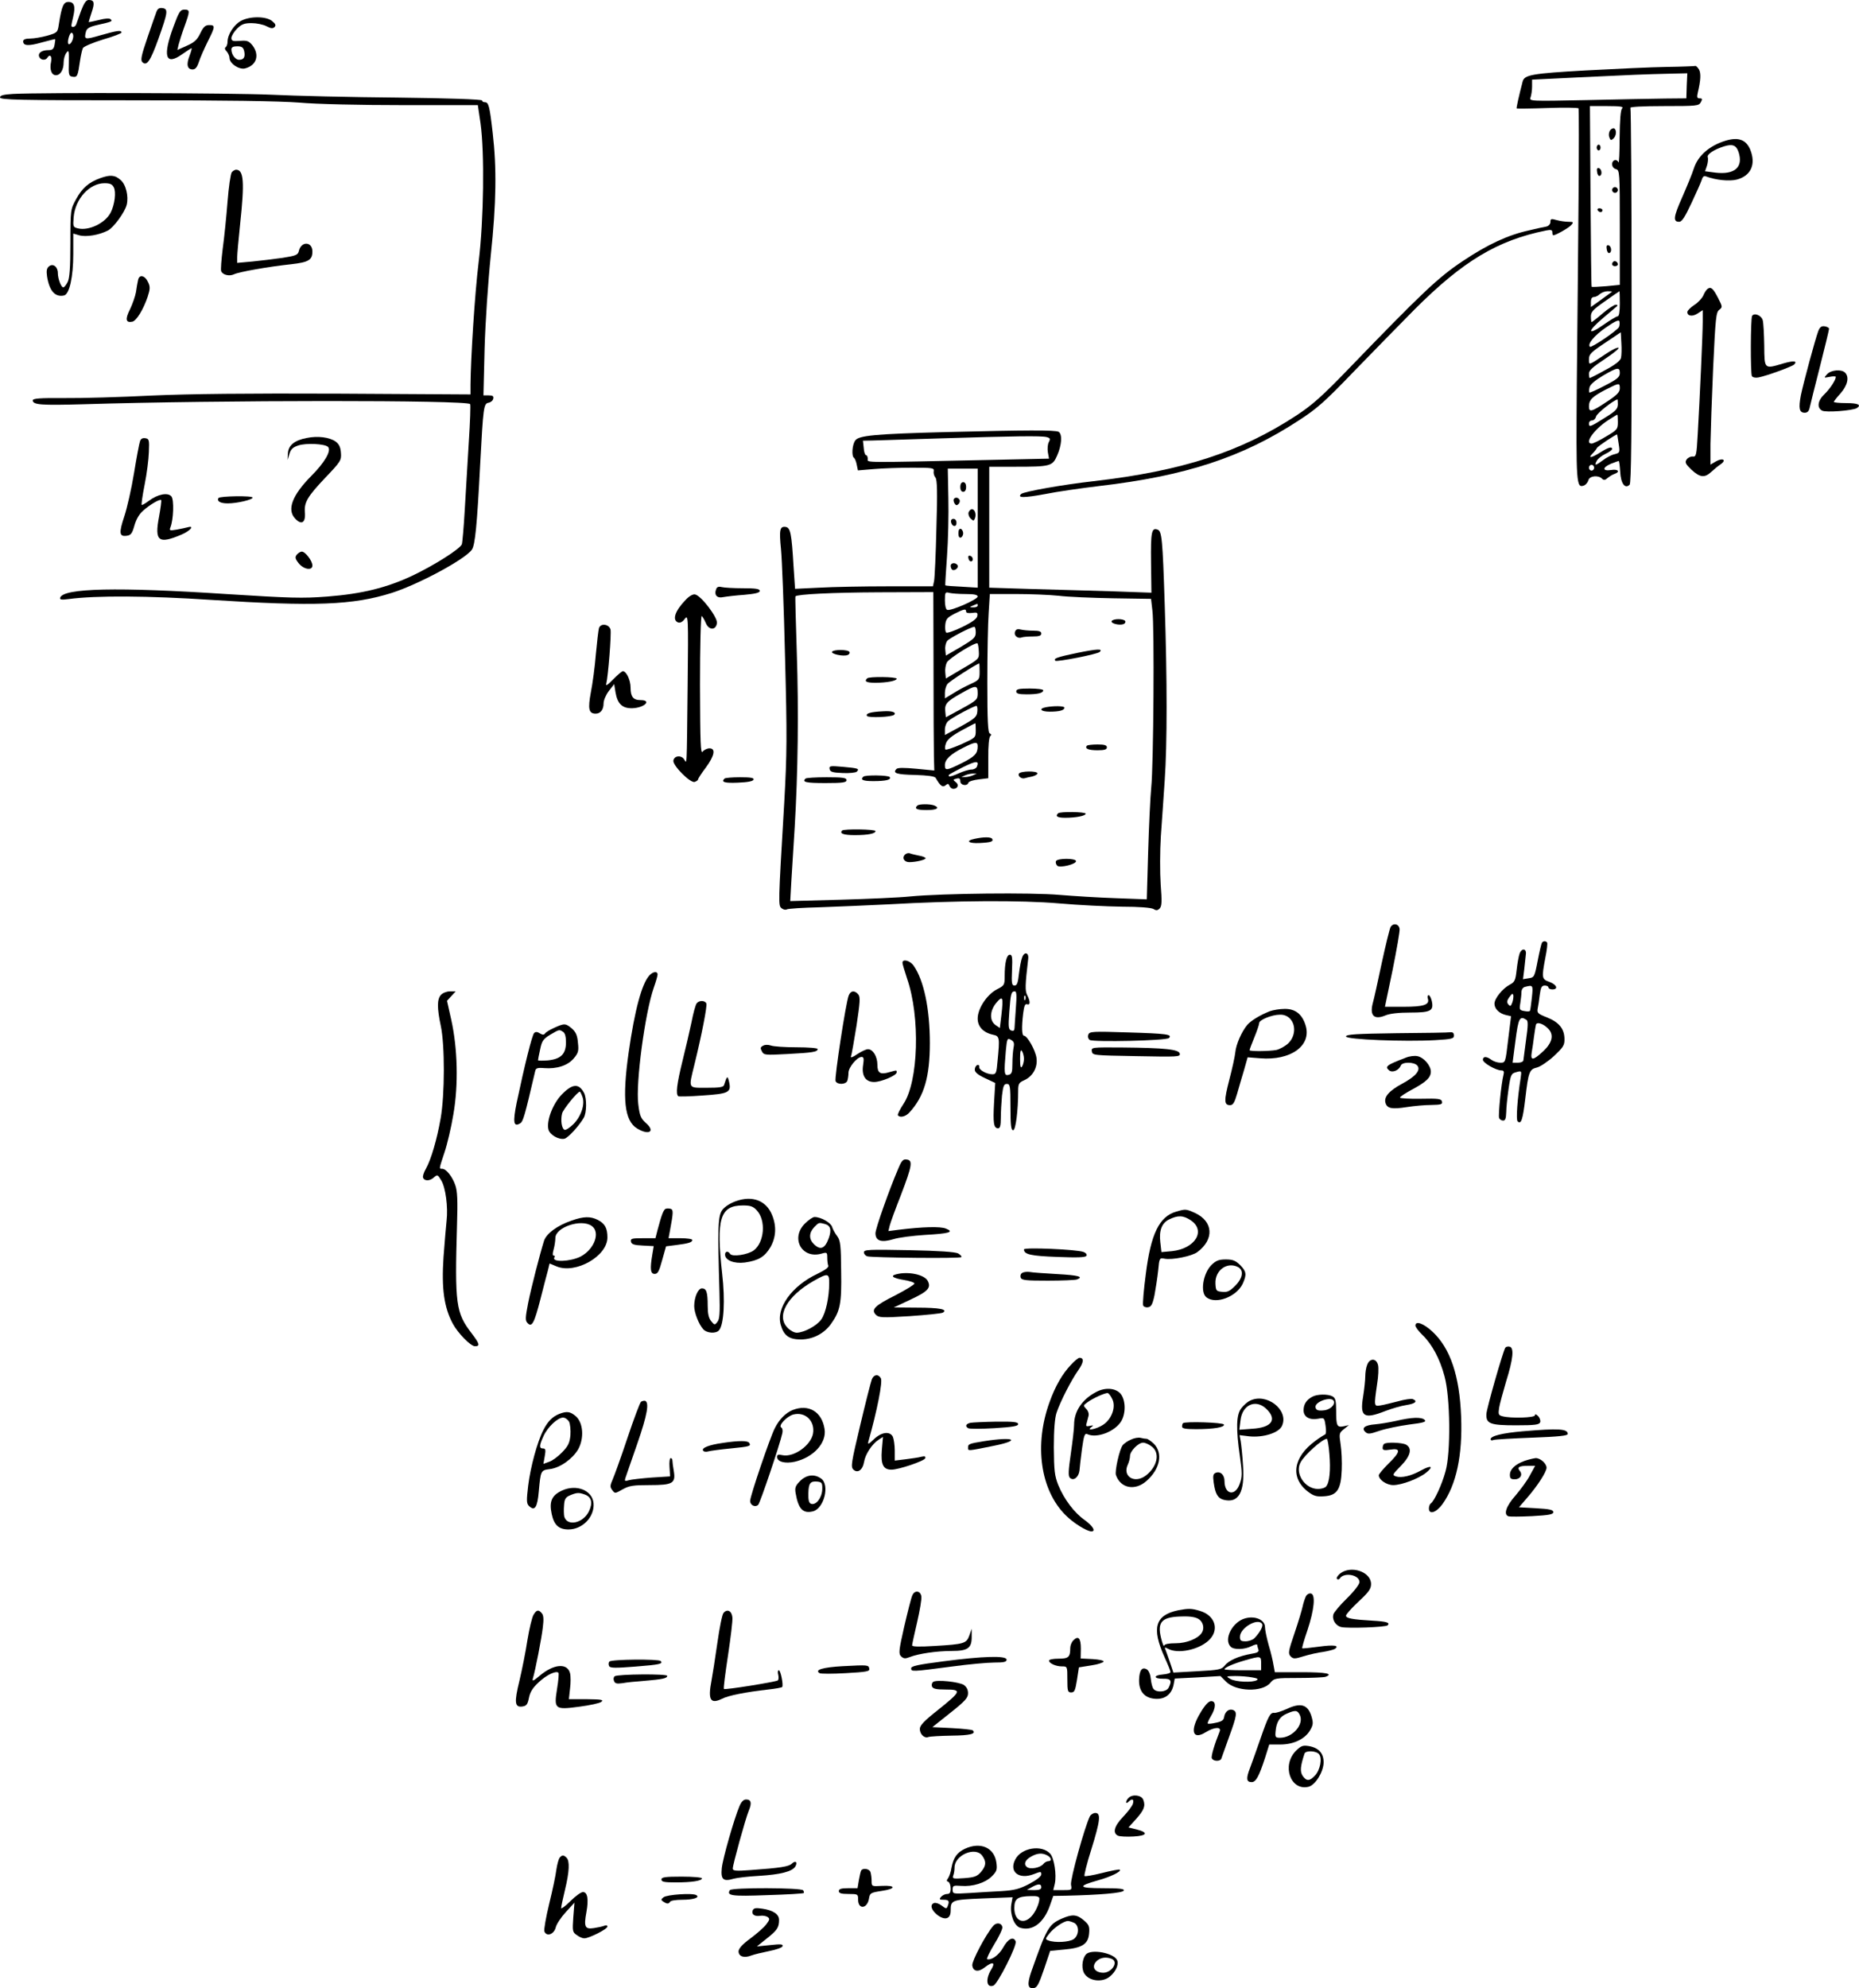 <?xml version="1.0" standalone="no"?>
<!DOCTYPE svg PUBLIC "-//W3C//DTD SVG 20010904//EN"
 "http://www.w3.org/TR/2001/REC-SVG-20010904/DTD/svg10.dtd">
<svg version="1.0" xmlns="http://www.w3.org/2000/svg"
 width="964.035pt" height="1030.876pt" viewBox="0 0 964.035 1030.876"
 preserveAspectRatio="xMidYMid meet">
<g transform="translate(-54,1056) scale(0.1,-0.1)"
fill="#000000" stroke="none">
<path d="M960 10503 c-11 -32 -23 -64 -25 -70 -5 -14 -25 -18 -25 -5 0 4 5 25
10 47 12 52 5 75 -25 75 -26 0 -35 -22 -50 -117 -6 -41 -8 -43 -60 -58 -29 -8
-69 -15 -89 -15 -24 0 -36 -5 -36 -14 0 -24 27 -26 97 -6 37 10 69 18 69 17 1
-1 0 -14 -3 -29 -4 -22 -11 -28 -32 -28 -35 0 -55 -15 -48 -34 7 -18 32 -21
42 -6 13 22 26 9 20 -20 -9 -40 2 -70 25 -70 23 0 40 28 40 67 0 16 6 38 14
49 13 17 14 12 13 -51 -2 -65 0 -70 20 -73 24 -4 27 5 38 83 4 28 11 57 15 66
5 8 52 28 104 44 53 15 96 32 96 36 0 14 -21 11 -109 -14 -83 -24 -86 -23 -75
20 5 16 18 24 57 33 76 17 82 19 71 30 -6 6 -29 5 -62 -4 -29 -7 -52 -12 -52
-10 0 2 7 24 15 49 17 50 14 65 -15 65 -14 0 -24 -16 -40 -57z m-40 -130 c0
-22 -17 -49 -25 -41 -8 8 5 58 16 58 5 0 9 -8 9 -17z"/>
<path d="M1351 10498 c-5 -13 -26 -73 -47 -135 -31 -90 -36 -115 -26 -125 23
-23 42 5 84 122 49 138 51 154 20 158 -16 2 -25 -3 -31 -20z"/>
<path d="M1440 10423 c-58 -156 -42 -206 45 -144 24 17 46 31 48 31 3 0 -2
-18 -10 -39 -18 -46 -12 -71 16 -71 14 0 23 11 32 38 6 20 27 67 45 104 41 81
41 88 9 88 -20 0 -30 -9 -46 -42 -16 -34 -31 -48 -70 -65 l-49 -22 6 27 c4 15
17 57 30 93 30 83 30 89 0 89 -21 0 -28 -11 -56 -87z"/>
<path d="M1790 10452 c-37 -20 -70 -71 -70 -109 0 -12 -5 -25 -10 -28 -6 -4
-4 -12 5 -21 8 -9 15 -24 15 -34 0 -29 49 -62 80 -55 60 15 78 69 39 120 -19
23 -28 26 -65 23 -37 -3 -44 0 -44 15 0 10 13 32 29 48 24 24 38 29 76 29 25
0 60 -7 77 -16 23 -12 33 -13 42 -4 8 9 5 16 -13 31 -31 25 -114 26 -161 1z
m16 -156 c7 -31 -1 -46 -26 -46 -20 0 -40 27 -40 54 0 11 9 16 30 16 23 0 31
-5 36 -24z"/>
<path d="M9185 10213 c-77 -1 -266 -10 -420 -18 -282 -16 -320 -23 -329 -58
-20 -77 -33 -137 -31 -139 2 -2 74 -1 160 2 86 3 159 2 161 -2 2 -4 2 -213 0
-465 -2 -252 -6 -684 -9 -960 -4 -527 -3 -545 38 -530 9 4 19 16 22 27 6 23
51 28 71 8 9 -9 16 -8 29 4 10 8 26 18 36 21 31 11 18 26 -18 20 -46 -7 -47
13 0 33 19 7 37 14 39 14 3 0 6 -25 8 -56 3 -61 25 -91 49 -67 8 8 11 265 10
978 0 531 -3 970 -6 976 -4 5 63 9 174 9 170 0 181 1 191 20 9 16 8 20 -6 20
-13 0 -15 6 -10 28 16 67 17 101 7 121 -7 11 -15 20 -19 19 -4 -1 -70 -4 -147
-5z m102 -98 l-2 -65 -110 -1 c-60 -1 -244 -4 -407 -8 -295 -6 -298 -6 -291
14 4 11 8 36 8 56 l0 36 245 12 c269 13 342 16 472 19 l88 2 -3 -65z m-335
-117 c-8 -8 -12 -58 -13 -152 0 -78 -3 -135 -6 -128 -8 20 -33 14 -33 -9 0
-12 8 -23 20 -26 19 -5 20 -14 20 -303 l0 -297 -71 -7 c-40 -3 -73 -5 -75 -3
-2 1 -4 213 -6 470 l-3 467 90 0 c69 0 86 -3 77 -12z m-53 -951 c-2 -2 -28
-20 -56 -41 l-53 -38 0 26 c0 17 5 26 16 26 8 0 22 7 30 15 9 8 27 15 41 15
15 0 24 -1 22 -3z m41 -62 c0 -41 -4 -65 -11 -65 -6 0 -40 -20 -75 -45 -83
-58 -84 -34 -1 36 34 29 66 56 72 61 5 5 3 8 -6 8 -8 0 -39 -20 -68 -45 -29
-25 -55 -45 -57 -45 -2 0 -4 13 -4 29 0 24 11 36 73 79 39 28 73 51 75 52 1 0
2 -29 2 -65z m-4 -120 c-6 -17 -144 -110 -151 -103 -14 14 22 58 83 100 49 34
68 42 70 31 2 -8 1 -20 -2 -28z m10 -161 c-4 -15 -31 -36 -82 -63 -41 -23 -77
-41 -80 -41 -2 0 -4 10 -4 23 0 17 21 35 83 76 45 30 77 56 70 58 -7 3 -38
-13 -70 -35 -87 -58 -83 -57 -83 -24 0 25 11 36 83 84 l82 55 3 -56 c2 -30 1
-65 -2 -77z m-6 -78 c0 -21 -13 -32 -77 -65 -42 -22 -79 -39 -81 -36 -2 2 -2
14 1 27 4 15 29 36 69 60 75 44 88 46 88 14z m0 -80 c0 -19 -15 -35 -69 -70
-78 -52 -91 -55 -91 -23 0 34 18 51 85 86 73 37 75 37 75 7z m-10 -83 c-1 -24
-12 -35 -69 -70 -76 -48 -81 -49 -81 -28 0 8 7 15 16 15 9 0 18 9 21 21 4 16
90 84 111 88 1 1 2 -11 2 -26z m0 -91 c0 -37 -3 -41 -61 -75 -34 -21 -68 -37
-75 -37 -40 0 13 74 85 121 25 16 46 29 48 29 2 0 3 -17 3 -38z m4 -113 c7
-45 6 -47 -21 -54 -15 -3 -42 -17 -60 -31 -39 -29 -47 -30 -33 -4 6 12 27 28
46 37 19 9 34 20 34 25 0 14 -19 9 -60 -17 -47 -30 -68 -33 -41 -6 10 10 20
23 22 28 4 9 102 74 105 70 1 -1 4 -23 8 -48z m-127 -124 c0 -8 -6 -15 -14
-15 -7 0 -13 7 -13 15 0 8 6 15 13 15 8 0 14 -7 14 -15z"/>
<path d="M8890 9885 c-6 -8 -9 -23 -5 -35 5 -17 10 -19 21 -9 16 13 19 45 5
53 -5 3 -14 -1 -21 -9z"/>
<path d="M8820 9795 c0 -8 5 -15 10 -15 6 0 10 7 10 15 0 8 -4 15 -10 15 -5 0
-10 -7 -10 -15z"/>
<path d="M8822 9669 c1 -13 8 -23 13 -21 15 3 12 35 -3 40 -9 3 -13 -3 -10
-19z"/>
<path d="M8900 9575 c0 -8 7 -15 15 -15 8 0 15 7 15 15 0 8 -7 15 -15 15 -8 0
-15 -7 -15 -15z"/>
<path d="M8825 9470 c3 -5 10 -10 16 -10 5 0 9 5 9 10 0 6 -7 10 -16 10 -8 0
-12 -4 -9 -10z"/>
<path d="M8872 9269 c1 -13 8 -23 13 -21 15 3 12 35 -3 40 -9 3 -13 -3 -10
-19z"/>
<path d="M8906 9203 c-11 -11 -6 -23 9 -23 8 0 15 4 15 9 0 13 -16 22 -24 14z"/>
<path d="M608 10073 c-51 -3 -68 -8 -68 -18 0 -13 94 -15 699 -15 471 0 749
-4 853 -12 87 -8 319 -13 540 -13 l386 0 14 -95 c21 -152 17 -499 -10 -720
-20 -164 -41 -497 -42 -635 l0 -50 -682 4 c-478 2 -770 -1 -973 -10 -159 -8
-363 -14 -452 -13 -129 1 -163 -2 -163 -12 0 -23 44 -26 258 -20 717 22 1989
22 2010 1 3 -3 0 -92 -7 -198 -6 -105 -16 -264 -21 -352 -5 -88 -12 -168 -15
-177 -9 -24 -145 -110 -257 -163 -132 -62 -260 -94 -440 -108 -130 -10 -193
-8 -525 13 -563 37 -845 31 -861 -19 -3 -10 6 -12 44 -7 139 19 419 17 734 -4
542 -35 739 -28 942 36 138 44 380 174 415 224 17 24 27 129 43 440 16 301 18
318 44 322 11 2 22 11 24 21 3 13 -3 17 -24 17 l-27 0 6 243 c4 138 18 345 32
482 29 274 31 455 10 636 -16 140 -21 159 -41 159 -8 0 -14 4 -14 9 0 6 -182
12 -437 15 -241 2 -537 9 -658 15 -203 9 -1182 12 -1337 4z"/>
<path d="M9490 9831 c-85 -26 -144 -77 -166 -144 -9 -29 -37 -96 -61 -151 -45
-101 -48 -126 -15 -126 14 0 30 25 64 98 25 53 49 107 53 120 5 17 12 22 23
17 50 -19 120 -26 159 -16 74 20 100 80 69 156 -22 51 -61 65 -126 46z m66
-60 c25 -78 -20 -118 -121 -106 l-53 7 10 29 c5 16 7 36 4 44 -5 15 31 39 84
56 45 14 64 6 76 -30z"/>
<path d="M1742 9667 c-6 -7 -16 -76 -22 -153 -6 -76 -17 -186 -25 -243 -7 -57
-11 -109 -8 -117 7 -19 42 -28 67 -16 25 12 175 39 296 52 90 10 110 22 110
66 0 52 -58 55 -70 3 -5 -21 -15 -25 -85 -36 -44 -6 -115 -15 -157 -19 l-78
-7 0 29 c0 16 7 92 15 169 24 224 19 285 -21 285 -6 0 -16 -6 -22 -13z"/>
<path d="M1059 9636 c-58 -21 -93 -51 -124 -108 -29 -53 -30 -54 -30 -228 0
-128 -4 -182 -14 -202 -8 -16 -18 -28 -23 -28 -11 0 -28 45 -28 74 0 33 -25
52 -46 35 -12 -10 -14 -23 -10 -52 12 -76 42 -109 88 -99 28 6 48 97 48 215
l0 106 31 -9 c35 -10 103 1 149 25 29 15 87 94 97 133 11 44 -4 106 -32 129
-29 26 -54 28 -106 9z m71 -47 c13 -24 5 -90 -16 -131 -28 -55 -114 -96 -170
-82 -25 6 -26 9 -22 58 8 95 82 176 160 176 28 0 40 -5 48 -21z"/>
<path d="M8580 9409 c0 -11 -9 -21 -22 -24 -13 -2 -54 -11 -91 -20 -108 -24
-212 -72 -342 -159 -126 -84 -207 -160 -595 -562 -133 -138 -185 -184 -267
-238 -288 -189 -592 -288 -1053 -341 -160 -18 -361 -54 -374 -66 -23 -21 13
-21 122 -1 64 13 191 31 282 42 448 52 743 149 1035 340 93 60 136 98 280 248
94 97 238 244 320 327 251 251 430 359 683 410 25 5 32 3 32 -9 0 -9 2 -16 5
-16 13 0 83 40 94 54 12 14 10 16 -15 16 -16 0 -44 4 -62 9 -28 8 -32 7 -32
-10z"/>
<path d="M1256 9108 c-3 -13 -8 -41 -11 -63 -4 -22 -18 -62 -31 -89 -26 -51
-22 -71 12 -64 21 4 57 62 80 130 13 40 13 52 2 75 -17 36 -46 42 -52 11z"/>
<path d="M9395 9062 c-6 -4 -16 -19 -22 -34 -7 -15 -28 -38 -48 -50 -19 -13
-35 -29 -35 -36 0 -21 27 -25 54 -7 l26 17 0 -58 c0 -63 -15 -395 -26 -586 -6
-109 -8 -117 -26 -115 -11 1 -25 -6 -32 -16 -9 -15 -5 -23 26 -53 44 -40 68
-43 103 -10 14 13 36 31 48 39 32 22 11 35 -24 15 l-29 -17 0 107 c1 59 7 237
14 395 12 258 15 289 32 301 17 13 17 16 -7 62 -25 49 -37 59 -54 46z"/>
<path d="M9626 8922 c-8 -13 -9 -299 -1 -312 4 -7 19 -10 34 -7 42 8 174 56
185 67 19 19 -3 21 -55 6 -101 -30 -99 -32 -100 92 -1 59 -4 118 -8 132 -7 25
-44 40 -55 22z"/>
<path d="M9969 8843 c-16 -43 -76 -265 -90 -332 -13 -69 -8 -91 20 -91 14 0
22 8 26 28 3 15 27 110 53 212 26 102 47 190 47 195 0 6 -10 11 -22 13 -17 3
-26 -4 -34 -25z"/>
<path d="M10015 8620 c-18 -20 -18 -20 13 -14 18 4 32 3 32 0 0 -17 -31 -63
-59 -90 -35 -33 -40 -70 -12 -85 19 -11 158 0 180 13 26 17 6 26 -54 26 -36 0
-65 3 -65 6 0 4 16 24 35 45 36 41 46 84 23 107 -19 19 -73 14 -93 -8z"/>
<path d="M5455 8320 c-381 -10 -462 -18 -480 -44 -16 -22 -20 -82 -6 -90 4 -3
11 -19 14 -36 l6 -29 83 7 c46 4 135 7 198 7 106 0 115 -1 112 -18 -2 -10 2
-25 9 -33 9 -11 11 -74 5 -262 -3 -136 -9 -259 -12 -274 l-6 -28 -232 0 c-127
0 -288 -3 -357 -7 l-126 -6 -8 119 c-10 170 -16 198 -41 202 -30 4 -34 -15
-24 -115 5 -48 15 -299 21 -558 11 -415 10 -503 -4 -755 -32 -538 -31 -534
-14 -549 9 -7 21 -10 27 -6 7 4 84 9 173 11 89 3 248 10 352 15 353 20 689 22
887 5 101 -9 248 -16 327 -17 88 0 151 -5 163 -12 14 -9 21 -8 32 3 11 12 12
36 5 125 -4 62 -4 171 1 250 6 77 14 208 20 290 13 187 13 519 0 910 -11 343
-15 381 -37 389 -31 12 -36 -12 -34 -170 l2 -157 -198 7 c-109 3 -298 9 -420
12 l-223 7 0 313 0 314 134 0 c184 0 194 3 218 58 24 54 28 110 8 123 -16 10
-174 9 -575 -1z m512 -26 c19 -5 21 -9 12 -26 -6 -11 -8 -35 -5 -53 l6 -33
-277 -6 c-709 -15 -663 -16 -663 5 0 11 -4 19 -9 19 -5 0 -11 17 -12 38 l-4
37 50 1 c27 1 185 6 350 11 383 12 524 14 552 7z m-357 -472 l0 -309 -82 5
c-46 2 -84 5 -86 7 -1 1 3 69 9 151 6 82 9 218 7 302 l-3 152 78 0 77 0 0
-308z m-229 -719 c0 -214 1 -422 2 -463 l2 -75 -93 9 c-64 6 -96 6 -103 -1
-22 -22 1 -29 98 -31 63 -2 100 -7 105 -15 24 -42 36 -51 51 -39 12 10 16 10
21 -3 3 -8 12 -15 20 -15 23 0 31 22 12 35 -15 12 -15 13 4 18 15 4 20 0 20
-14 0 -21 36 -27 42 -7 2 6 26 14 54 17 l49 6 0 105 c-1 61 4 108 10 113 7 6
6 10 -2 14 -10 3 -13 66 -13 266 0 144 3 306 7 360 l6 97 136 0 c75 0 174 -4
221 -9 47 -6 174 -11 282 -13 l197 -3 7 -60 c11 -82 6 -805 -6 -918 -5 -51
-12 -202 -16 -336 l-7 -244 -161 6 c-89 3 -219 11 -291 17 -145 13 -606 8
-775 -8 -58 -6 -221 -13 -363 -17 l-259 -7 6 108 c4 60 11 183 17 274 17 284
21 604 11 905 -5 160 -9 291 -7 293 9 11 195 20 433 21 l282 1 1 -387z m167
377 c44 0 62 -4 62 -13 0 -15 -138 -76 -158 -69 -7 2 -12 22 -12 49 0 42 2 45
23 39 12 -3 50 -6 85 -6z m62 -60 c0 -5 -10 -10 -22 -9 -22 0 -22 1 -3 9 11 5
21 9 23 9 1 1 2 -3 2 -9z m-60 -31 c0 -7 12 -9 30 -7 27 4 31 2 28 -16 -2 -14
-25 -31 -78 -57 -41 -20 -79 -33 -83 -29 -5 4 -7 23 -5 41 3 29 10 37 48 57
50 25 60 27 60 11z m50 -108 c0 -26 -9 -34 -77 -75 l-78 -45 -3 30 c-2 17 3
37 10 46 12 15 124 73 141 73 4 0 7 -13 7 -29z m16 -100 c2 -37 1 -38 -85 -88
l-86 -51 -3 31 c-2 17 2 40 8 52 12 23 150 108 159 99 3 -2 6 -22 7 -43z m4
-103 c0 -41 -2 -44 -48 -65 -26 -12 -66 -33 -89 -48 l-43 -26 0 29 c0 15 6 36
13 45 9 14 153 106 165 107 1 0 2 -19 2 -42z m-10 -112 c0 -33 -4 -37 -82 -80
l-83 -45 -3 30 c-4 39 7 52 82 94 77 44 86 44 86 1z m-2 -97 c-3 -26 -13 -35
-85 -75 l-83 -45 0 29 c0 16 8 36 18 44 18 17 131 77 145 78 5 0 7 -14 5 -31z
m-8 -96 c0 -38 -1 -38 -75 -72 -42 -18 -79 -31 -82 -27 -4 3 -3 18 3 33 6 18
30 38 79 65 39 21 71 38 73 38 1 0 2 -17 2 -37z m10 -82 c0 -38 -14 -53 -81
-87 -81 -40 -89 -41 -89 -11 0 29 29 57 95 90 61 31 75 33 75 8z m-4 -106 c-3
-8 -16 -15 -28 -15 -13 0 -43 -9 -67 -20 -24 -11 -46 -18 -49 -15 -7 7 -5 8
73 48 67 33 84 34 71 2z m-21 -45 c-11 -5 -29 -9 -40 -9 l-20 0 20 9 c11 5 29
9 40 9 l20 0 -20 -9z"/>
<path d="M5520 8035 c0 -16 6 -25 15 -25 9 0 15 9 15 25 0 16 -6 25 -15 25 -9
0 -15 -9 -15 -25z"/>
<path d="M5486 7972 c-2 -4 -1 -14 4 -22 7 -11 12 -12 21 -3 6 6 8 16 5 22 -8
13 -23 14 -30 3z"/>
<path d="M5563 7904 c-3 -8 1 -23 10 -32 15 -14 17 -14 23 1 8 21 -1 47 -16
47 -6 0 -13 -7 -17 -16z"/>
<path d="M5472 7853 c5 -25 28 -28 28 -4 0 12 -6 21 -16 21 -9 0 -14 -7 -12
-17z"/>
<path d="M5510 7795 c0 -17 5 -25 13 -22 6 2 12 12 12 22 0 10 -6 20 -12 23
-8 2 -13 -6 -13 -23z"/>
<path d="M5562 7666 c1 -10 8 -17 13 -17 15 1 12 24 -3 29 -9 3 -13 -2 -10
-12z"/>
<path d="M5470 7626 c0 -8 4 -17 8 -20 13 -8 35 11 28 23 -10 16 -36 14 -36
-3z"/>
<path d="M6305 7340 c-7 -12 39 -24 61 -16 8 3 12 10 9 16 -8 13 -62 13 -70 0z"/>
<path d="M5804 7285 c-8 -19 13 -38 34 -30 8 3 34 5 58 5 32 0 44 4 44 15 0
11 -11 15 -42 15 -24 0 -53 3 -65 6 -16 4 -25 1 -29 -11z"/>
<path d="M6127 7175 c-105 -22 -126 -29 -114 -41 7 -7 219 34 230 46 18 17
-12 16 -116 -5z"/>
<path d="M4855 7181 c-7 -12 59 -26 81 -17 8 3 12 10 9 16 -8 13 -82 13 -90 1z"/>
<path d="M5037 7043 c-17 -16 -4 -23 42 -23 60 0 111 10 111 21 0 10 -143 12
-153 2z"/>
<path d="M5810 6975 c0 -11 13 -15 54 -15 58 0 86 7 86 21 0 5 -31 9 -70 9
-56 0 -70 -3 -70 -15z"/>
<path d="M5963 6893 c-39 -8 -25 -23 21 -23 49 0 76 7 76 21 0 9 -55 10 -97 2z"/>
<path d="M5120 6872 c-66 -3 -92 -11 -84 -24 7 -11 129 -6 141 6 13 13 -13 21
-57 18z"/>
<path d="M6177 6694 c-14 -15 7 -24 54 -24 37 0 49 4 49 15 0 11 -12 15 -48
15 -27 0 -52 -3 -55 -6z"/>
<path d="M4842 6573 c3 -15 15 -19 67 -21 35 -2 69 2 74 7 15 15 9 18 -71 25
-67 6 -73 5 -70 -11z"/>
<path d="M5824 6549 c-7 -13 13 -29 30 -24 6 2 23 6 39 9 15 4 27 11 27 16 0
14 -87 13 -96 -1z"/>
<path d="M5017 6533 c-17 -16 -3 -23 52 -23 65 0 94 7 85 21 -6 10 -127 12
-137 2z"/>
<path d="M4717 6523 c-19 -18 2 -23 103 -23 91 0 110 3 110 15 0 12 -18 15
-103 15 -57 0 -107 -3 -110 -7z"/>
<path d="M5297 6383 c-17 -16 -3 -23 48 -23 53 0 72 11 39 24 -21 8 -79 8 -87
-1z"/>
<path d="M6027 6343 c-16 -15 -4 -23 37 -23 56 0 106 10 106 21 0 10 -133 12
-143 2z"/>
<path d="M4907 6254 c-15 -16 8 -24 66 -24 69 0 107 8 107 21 0 10 -163 12
-173 3z"/>
<path d="M5595 6211 c-50 -10 -34 -25 25 -22 60 3 73 8 65 22 -7 10 -44 10
-90 0z"/>
<path d="M5233 6129 c-17 -17 -4 -39 22 -39 35 0 85 12 85 20 0 4 -16 11 -36
14 -19 4 -41 9 -47 12 -7 2 -18 -1 -24 -7z"/>
<path d="M6016 6095 c-3 -8 1 -18 7 -24 15 -12 97 8 97 24 0 16 -98 16 -104 0z"/>
<path d="M2130 8289 c-63 -12 -95 -38 -97 -80 l-2 -34 10 32 c7 24 18 34 45
43 40 14 139 9 155 -7 19 -19 -17 -81 -87 -151 -98 -99 -127 -174 -84 -220 34
-37 56 -22 51 33 -4 50 14 81 104 176 82 86 86 92 83 131 -2 30 -10 46 -28 59
-32 22 -92 30 -150 18z"/>
<path d="M1266 8272 c-4 -11 -18 -85 -31 -165 -13 -80 -36 -181 -50 -223 -29
-87 -27 -107 11 -102 23 3 29 11 41 53 9 32 25 60 46 78 35 31 86 61 93 54 2
-2 -3 -41 -11 -85 -25 -129 -3 -145 118 -93 44 19 68 48 30 37 -10 -3 -36 -8
-57 -12 -36 -6 -39 -5 -32 12 16 41 19 143 5 160 -18 22 -71 12 -116 -22 -19
-14 -36 -24 -38 -22 -3 2 4 50 15 105 11 55 21 131 22 169 3 64 1 69 -19 72
-14 2 -23 -3 -27 -16z"/>
<path d="M1673 7978 c-10 -17 10 -28 48 -28 48 0 129 19 129 30 0 11 -170 8
-177 -2z"/>
<path d="M2080 7685 c-11 -13 -10 -21 7 -43 25 -34 73 -43 73 -14 0 24 -37 72
-55 72 -7 0 -18 -7 -25 -15z"/>
<path d="M4254 7506 c-12 -31 4 -49 36 -42 17 3 66 9 110 12 57 5 80 11 80 20
0 11 -21 14 -87 14 -49 0 -98 3 -110 6 -16 4 -25 1 -29 -10z"/>
<path d="M4094 7448 c-54 -56 -69 -103 -38 -115 11 -4 23 2 35 18 18 23 19 16
15 -341 -5 -455 -3 -408 -19 -386 -16 22 -50 18 -55 -7 -5 -25 89 -120 111
-111 9 3 17 9 17 13 0 4 18 32 40 61 45 61 53 100 19 100 -12 0 -28 -8 -35
-17 -11 -15 -13 41 -14 345 0 203 4 361 9 358 4 -3 14 -19 21 -36 16 -39 53
-39 58 0 3 30 -83 143 -114 148 -12 2 -32 -10 -50 -30z"/>
<path d="M3646 7303 c-3 -10 -10 -71 -16 -135 -5 -64 -17 -153 -26 -198 -16
-86 -11 -110 25 -110 25 0 41 20 41 53 0 16 12 44 27 64 l28 36 7 -43 c10 -60
36 -84 89 -82 62 3 100 42 41 42 -38 0 -52 17 -52 65 0 39 -22 85 -40 85 -5 0
-27 -19 -50 -42 -29 -30 -40 -37 -36 -23 10 41 27 258 22 281 -8 29 -52 34
-60 7z"/>
<path d="M4297 6523 c-19 -18 0 -24 70 -21 50 2 78 7 81 16 3 9 -16 12 -70 12
-41 0 -78 -3 -81 -7z"/>
<path d="M7751 5753 c-5 -10 -26 -95 -46 -188 -20 -94 -40 -186 -46 -206 -17
-65 7 -88 65 -64 23 10 70 15 129 15 107 0 123 9 112 60 -4 16 -11 30 -16 30
-6 0 -8 -9 -4 -19 9 -31 -23 -41 -128 -41 l-95 0 40 192 c21 105 38 201 36
212 -4 27 -34 32 -47 9z"/>
<path d="M8536 5672 c-3 -5 -13 -47 -22 -94 -16 -83 -18 -86 -46 -90 l-30 -5
7 56 c3 31 7 65 8 75 3 28 -21 31 -32 4 -5 -13 -12 -51 -16 -86 -6 -55 -10
-64 -35 -77 -38 -20 -80 -72 -80 -99 0 -27 25 -51 60 -59 l26 -6 -15 -121
c-14 -120 -14 -120 -41 -120 -14 0 -35 7 -46 15 -25 19 -44 19 -44 0 0 -16 68
-55 96 -55 12 0 15 -6 11 -22 -12 -46 -28 -210 -23 -224 3 -8 12 -14 21 -14
11 0 15 11 16 43 0 23 6 78 12 121 11 75 14 80 40 87 28 8 28 7 23 -29 -17
-109 -25 -217 -16 -226 18 -18 27 8 40 119 16 137 21 151 60 160 17 4 56 30
88 59 50 47 56 57 55 91 -1 52 -30 86 -91 110 -46 18 -52 23 -48 45 3 14 8 46
11 73 5 38 10 47 26 47 10 0 19 -4 19 -10 0 -5 9 -10 20 -10 33 0 23 25 -15
39 -40 14 -41 20 -21 126 8 39 12 73 9 78 -6 9 -21 9 -27 -1z m-52 -284 c-4
-35 -8 -66 -10 -69 -2 -4 -15 -4 -30 -1 -24 4 -26 8 -20 41 3 20 6 46 6 58 0
12 8 24 18 26 42 11 43 10 36 -55z m-102 -27 c-7 -19 -10 -20 -20 -9 -9 11 -8
20 6 39 13 18 17 20 20 8 1 -8 -1 -25 -6 -38z m74 -89 c9 -5 8 -32 -2 -102 -7
-52 -13 -101 -14 -107 0 -7 -12 -13 -28 -13 l-28 0 15 115 c15 117 22 130 57
107z m114 -47 c30 -32 19 -74 -31 -119 -49 -45 -63 -46 -56 -3 3 17 9 55 12
82 4 28 8 55 10 62 5 17 40 5 65 -22z"/>
<path d="M5841 5597 c-6 -14 -13 -53 -17 -86 -5 -47 -10 -61 -23 -61 -14 0
-16 12 -13 80 3 65 1 80 -11 80 -17 0 -27 -42 -27 -111 0 -47 -2 -49 -41 -69
-51 -27 -99 -99 -99 -151 0 -42 29 -73 80 -84 34 -7 35 -15 23 -137 -5 -61 -8
-68 -27 -68 -30 0 -72 24 -68 39 1 7 -3 11 -10 9 -7 -3 -13 -13 -13 -24 0 -13
16 -27 53 -44 l53 -25 -6 -101 c-6 -107 -2 -134 21 -134 10 0 14 14 14 54 0
29 3 81 6 115 6 50 10 61 25 61 17 0 19 -10 19 -120 0 -94 3 -120 14 -120 13
0 26 101 26 205 0 35 4 42 31 54 45 20 71 67 64 116 -6 41 -48 115 -65 115
-11 0 -13 42 -4 117 5 38 10 50 20 46 17 -6 18 14 1 47 -12 23 -11 52 5 189 4
33 -20 38 -31 8z m-33 -264 c-3 -49 -7 -96 -7 -105 -1 -12 -6 -15 -17 -11 -14
5 -16 18 -10 96 7 96 10 107 29 107 9 0 10 -23 5 -87z m49 45 c-3 -8 -6 -5 -6
6 -1 11 2 17 5 13 3 -3 4 -12 1 -19z m-124 -81 l-8 -67 -22 15 c-33 23 -31 74
4 116 33 39 37 31 26 -64z m63 -169 c-3 -17 -6 -54 -6 -83 0 -44 -3 -54 -20
-58 -23 -6 -24 9 -14 125 6 63 8 67 26 57 16 -9 19 -17 14 -41z m54 -58 c0
-14 -5 -32 -10 -40 -7 -11 -10 1 -10 40 0 39 3 51 10 40 5 -8 10 -26 10 -40z"/>
<path d="M5220 5568 c0 -6 11 -43 24 -82 69 -199 59 -534 -19 -650 -18 -27
-31 -54 -29 -58 10 -15 41 -8 61 15 75 82 105 183 105 359 0 177 -31 325 -84
401 -19 27 -58 37 -58 15z"/>
<path d="M3907 5502 c-39 -43 -76 -181 -107 -399 -34 -241 -22 -354 44 -394
61 -37 96 -16 46 28 -27 24 -33 38 -40 98 -14 110 35 474 80 603 11 31 20 62
20 69 0 19 -24 16 -43 -5z"/>
<path d="M2827 5402 c-21 -23 -21 -67 -1 -162 21 -99 21 -354 -1 -479 -19
-109 -50 -214 -76 -260 -11 -19 -18 -40 -15 -47 7 -19 36 -18 57 2 17 15 19
14 37 -16 23 -37 36 -140 28 -208 -3 -26 -10 -111 -16 -190 -11 -164 3 -261
48 -345 27 -50 93 -117 115 -117 28 0 24 13 -18 68 -81 106 -87 149 -75 562 4
124 2 175 -9 205 -15 44 -47 85 -68 85 -17 0 -17 -3 12 85 14 41 35 130 46
197 27 155 22 342 -11 491 l-22 98 23 25 22 24 -30 0 c-16 0 -37 -8 -46 -18z"/>
<path d="M4941 5398 c-15 -38 -74 -426 -68 -443 8 -20 53 -19 61 1 3 9 6 27 6
42 0 28 45 82 68 82 11 0 13 -9 8 -41 -9 -56 12 -89 57 -89 37 0 117 34 117
50 0 12 2 12 -38 1 -47 -14 -62 -5 -62 38 0 43 -23 81 -49 81 -10 0 -35 -12
-56 -26 -25 -17 -36 -20 -32 -10 4 9 16 80 29 160 18 120 20 147 9 160 -19 23
-40 20 -50 -6z"/>
<path d="M4153 5358 c-6 -7 -18 -51 -27 -98 -10 -47 -31 -138 -47 -202 -29
-118 -36 -173 -21 -182 4 -2 61 -1 126 4 135 9 149 16 137 70 -8 35 -11 33
-26 -15 -3 -12 -23 -15 -90 -15 -99 0 -95 -7 -64 120 38 154 67 304 62 317 -7
17 -38 17 -50 1z"/>
<path d="M7125 5317 c-51 -20 -98 -49 -117 -71 -29 -35 -58 -100 -62 -142 -2
-21 -16 -85 -31 -142 -28 -109 -28 -132 4 -132 15 0 23 13 36 58 9 31 25 87
36 123 l19 67 65 -5 c158 -13 267 65 236 169 -18 60 -54 88 -110 87 -25 0 -59
-6 -76 -12z m105 -39 c32 -34 27 -93 -10 -128 -16 -15 -44 -30 -61 -34 -38 -7
-139 -8 -139 -1 0 3 11 33 25 67 14 34 25 67 25 74 0 16 66 43 107 43 21 1 40
-7 53 -21z"/>
<path d="M3414 5231 c-23 -10 -45 -24 -48 -30 -5 -7 -13 -7 -26 1 -14 9 -23 9
-30 2 -11 -11 -50 -169 -91 -363 -20 -100 -16 -127 19 -105 15 10 23 37 77
269 3 17 11 20 48 17 64 -5 121 13 152 50 24 28 27 39 22 82 -3 38 -11 55 -31
73 -33 28 -39 28 -92 4z m46 -21 c10 -6 15 -25 15 -54 0 -61 -26 -87 -94 -94
-28 -2 -51 -2 -51 1 0 3 5 29 11 56 9 44 16 54 52 76 48 28 47 28 67 15z"/>
<path d="M6184 5196 c-4 -11 -1 -22 7 -28 18 -12 397 -4 411 10 19 19 -12 23
-212 29 -184 6 -200 5 -206 -11z"/>
<path d="M7783 5203 c-210 -3 -263 -6 -263 -17 0 -16 306 -28 463 -19 86 5 97
8 97 24 0 12 -6 18 -17 17 -10 -2 -136 -4 -280 -5z"/>
<path d="M4497 5138 c-14 -7 -15 -13 -6 -29 10 -20 17 -20 132 -14 132 7 157
11 157 26 0 5 -48 9 -109 9 -60 0 -120 4 -133 9 -15 5 -31 5 -41 -1z"/>
<path d="M6202 5109 c3 -21 9 -21 231 -25 215 -4 228 -4 225 13 -4 22 -76 30
-301 32 -156 1 -158 1 -155 -20z"/>
<path d="M7830 5076 c-100 -38 -110 -46 -86 -66 17 -13 50 0 60 25 7 20 69 20
86 0 19 -23 -8 -56 -79 -94 -67 -36 -96 -69 -86 -100 9 -29 34 -33 111 -21 38
6 95 11 127 11 49 1 58 3 55 17 -3 15 -18 17 -111 15 -59 -1 -107 2 -107 6 0
5 28 23 61 41 75 40 99 63 99 94 0 31 -37 74 -70 80 -14 3 -41 0 -60 -8z"/>
<path d="M3454 4886 c-47 -48 -81 -137 -70 -182 7 -28 54 -55 84 -48 19 6 73
64 99 108 16 27 16 101 2 129 -27 51 -60 49 -115 -7z m106 -12 c15 -38 -6
-102 -46 -142 -18 -18 -39 -32 -46 -30 -15 5 -22 50 -13 85 5 21 80 113 92
113 2 0 8 -12 13 -26z"/>
<path d="M5200 4505 c-48 -111 -120 -315 -120 -339 0 -40 30 -50 93 -31 28 9
102 18 162 22 127 7 156 15 110 33 -29 12 -120 9 -244 -6 l-54 -7 7 29 c4 16
30 87 58 158 58 152 63 180 30 184 -18 3 -26 -5 -42 -43z"/>
<path d="M4356 4332 c-29 -10 -58 -29 -70 -45 -23 -31 -25 -87 -15 -428 3
-108 1 -139 -11 -153 -13 -17 -15 -17 -32 4 -13 16 -18 39 -18 80 0 71 -7 90
-30 90 -20 0 -40 -46 -40 -92 0 -34 24 -95 47 -120 19 -21 66 -24 82 -5 25 30
32 154 16 293 -32 286 -11 354 108 354 39 0 53 -5 72 -26 48 -52 39 -165 -16
-207 -31 -23 -113 -35 -123 -18 -10 16 -26 14 -26 -4 0 -29 46 -48 102 -41 71
10 103 29 133 79 29 51 33 108 9 167 -30 75 -102 103 -188 72z"/>
<path d="M3993 4293 c-12 -4 -22 -31 -43 -110 l-11 -43 -65 0 c-57 0 -65 -2
-62 -17 2 -14 15 -19 61 -21 l57 -3 -7 -42 c-13 -77 -10 -102 12 -102 16 0 23
13 39 72 l20 71 55 7 c63 8 81 14 81 26 0 5 -28 9 -61 9 l-62 0 7 38 c18 95
18 109 5 114 -8 3 -19 3 -26 1z"/>
<path d="M6640 4278 c-88 -25 -132 -115 -158 -323 -11 -82 -17 -156 -14 -163
2 -7 14 -12 25 -10 17 2 24 15 34 63 6 33 15 90 19 127 6 66 7 67 33 62 39 -8
142 13 170 34 89 66 83 159 -12 203 -47 21 -49 21 -97 7z m75 -45 c80 -54 23
-147 -97 -160 l-55 -5 -6 52 c-7 60 8 99 45 117 46 23 74 22 113 -4z"/>
<path d="M3503 4231 c-73 -25 -130 -67 -142 -105 -23 -74 -65 -238 -82 -321
-15 -78 -16 -92 -3 -105 22 -23 34 -2 66 122 16 62 33 130 39 150 l9 37 36
-15 c99 -41 264 53 264 150 0 48 -13 72 -50 91 -38 19 -73 19 -137 -4z m105
-27 c47 -32 15 -121 -57 -159 -54 -27 -152 -31 -136 -4 4 5 2 9 -4 9 -6 0 -6
11 0 32 5 18 9 45 9 59 0 56 134 101 188 63z"/>
<path d="M4714 4216 c-76 -76 -16 -185 86 -156 28 8 30 7 30 -20 0 -16 2 -34
5 -42 4 -9 -16 -23 -57 -43 -133 -63 -215 -178 -189 -265 16 -56 44 -75 105
-75 63 1 121 31 157 83 46 65 54 104 51 272 -1 133 -4 158 -20 180 -11 14 -23
36 -27 49 -7 22 -58 51 -91 51 -9 0 -31 -15 -50 -34z m103 -2 c30 -8 36 -30
21 -73 -20 -56 -44 -65 -78 -31 -26 26 -25 58 2 87 24 25 24 25 55 17z m23
-306 c0 -74 -18 -157 -41 -189 -23 -33 -89 -68 -127 -69 -13 0 -34 11 -47 25
-62 61 -4 165 135 244 73 41 80 40 80 -11z"/>
<path d="M5850 4082 c0 -26 36 -34 173 -39 103 -4 146 -3 151 6 4 6 -2 15 -16
20 -35 13 -308 25 -308 13z"/>
<path d="M5020 4067 c0 -9 8 -18 18 -21 27 -7 480 -12 487 -4 4 3 -4 12 -16
19 -15 8 -100 14 -256 17 -207 4 -233 3 -233 -11z"/>
<path d="M6822 4001 c-44 -45 -59 -143 -25 -168 49 -37 154 3 187 70 22 49 20
64 -13 98 -24 23 -38 29 -74 29 -37 0 -51 -6 -75 -29z m139 -11 c30 -17 24
-57 -16 -97 -28 -28 -41 -34 -67 -31 -31 3 -33 6 -35 43 -3 69 61 115 118 85z"/>
<path d="M5841 3960 c-8 -4 -11 -15 -8 -24 5 -14 27 -16 141 -16 74 0 141 3
150 6 38 14 9 22 -101 28 -65 4 -129 8 -143 11 -14 2 -32 0 -39 -5z"/>
<path d="M5188 3953 c-33 -8 -18 -20 37 -29 31 -5 57 -13 57 -19 1 -5 -43 -32
-97 -60 -110 -55 -129 -75 -103 -102 16 -15 32 -16 176 -7 87 6 164 14 171 18
28 17 -15 26 -134 26 l-120 1 87 41 c90 42 108 61 89 97 -18 33 -102 50 -163
34z"/>
<path d="M7880 3687 c0 -7 16 -29 36 -48 50 -48 91 -124 115 -215 30 -109 33
-396 5 -493 -18 -68 -59 -155 -76 -166 -5 -3 -10 -15 -10 -26 0 -34 38 -22 70
22 72 100 105 253 97 454 -8 212 -56 354 -148 440 -46 43 -89 59 -89 32z"/>
<path d="M8346 3572 c-13 -22 -97 -316 -98 -344 -2 -50 20 -58 154 -58 99 0
120 3 125 16 3 8 -2 23 -11 32 -10 10 -16 12 -16 4 0 -13 -125 -17 -169 -5
-20 5 -22 10 -17 43 3 20 20 81 36 136 37 118 43 177 18 182 -9 2 -19 -1 -22
-6z"/>
<path d="M6094 3484 c-45 -47 -82 -112 -111 -193 -81 -222 -48 -456 82 -586
40 -41 111 -85 135 -85 24 0 7 28 -34 58 -55 38 -108 109 -138 182 -19 48 -22
74 -23 195 0 93 5 153 14 180 20 60 78 172 113 221 28 40 31 64 6 64 -6 0 -26
-16 -44 -36z"/>
<path d="M7630 3484 c-6 -14 -10 -41 -10 -60 0 -19 -5 -66 -11 -104 -18 -106
3 -120 115 -76 34 13 82 27 109 31 46 7 61 20 33 31 -8 3 -43 -2 -78 -12 -35
-9 -75 -19 -90 -21 -33 -6 -33 -3 -17 108 7 42 9 88 5 102 -9 36 -43 36 -56 1z"/>
<path d="M5061 3408 c-5 -13 -32 -119 -60 -237 -46 -194 -50 -216 -36 -230 22
-22 49 -3 56 40 6 38 41 92 75 114 l23 15 -6 -68 c-6 -75 7 -102 50 -102 38 0
170 45 175 59 3 10 -2 12 -20 8 -13 -4 -50 -9 -81 -13 l-57 -7 0 52 c0 29 -5
61 -10 72 -16 30 -59 24 -98 -13 -27 -26 -33 -29 -29 -13 46 163 75 311 65
329 -13 23 -37 20 -47 -6z"/>
<path d="M6225 3343 c-73 -38 -115 -100 -115 -170 0 -21 -8 -88 -17 -150 -13
-89 -14 -116 -5 -125 19 -19 46 3 50 38 1 16 7 66 13 112 10 71 14 82 28 76
49 -23 144 14 176 68 25 43 22 114 -6 144 -27 28 -79 31 -124 7z m83 -37 c20
-40 -2 -103 -47 -133 -34 -23 -93 -35 -61 -12 12 9 10 10 -8 6 -19 -4 -22 -2
-17 14 3 10 7 28 10 38 3 11 -2 26 -12 36 -16 17 -16 18 3 32 28 22 97 53 109
50 6 -2 16 -16 23 -31z"/>
<path d="M7345 3318 c-30 -16 -45 -39 -45 -70 0 -34 30 -52 75 -44 32 6 33 6
39 -36 4 -25 3 -44 -3 -46 -5 -2 -28 -16 -49 -32 -117 -85 -133 -193 -38 -265
28 -21 43 -26 82 -23 67 4 88 34 92 136 2 42 -1 103 -6 134 -8 54 -8 58 17 78
l26 21 -27 -6 c-35 -7 -39 2 -39 80 0 53 -4 67 -19 75 -24 13 -80 12 -105 -2z
m112 -23 c7 -21 -23 -47 -57 -48 -26 -2 -35 2 -38 16 -6 30 85 60 95 32z m-23
-274 c7 -82 1 -147 -17 -168 -5 -7 -24 -13 -42 -13 -68 0 -121 80 -91 137 20
39 114 123 137 123 3 0 10 -36 13 -79z"/>
<path d="M7021 3297 c-13 -6 -34 -25 -45 -40 -25 -34 -27 -103 -6 -250 12 -85
12 -104 -1 -140 -23 -67 -79 -57 -79 14 0 32 -21 52 -45 43 -14 -6 -16 -15
-11 -51 8 -58 21 -81 51 -89 78 -20 111 39 101 178 -3 51 -9 107 -12 125 l-6
32 49 -6 c74 -8 157 18 172 56 35 82 -83 172 -168 128z m83 -39 c62 -57 33
-100 -71 -106 l-66 -5 6 49 c9 79 76 111 131 62z"/>
<path d="M3864 3292 c-5 -4 -37 -88 -70 -187 -33 -99 -68 -196 -77 -216 -14
-32 -14 -39 -2 -55 14 -19 15 -18 54 4 34 19 55 22 140 22 120 0 136 9 125 74
-4 22 -7 47 -7 54 0 6 -4 12 -9 12 -5 0 -8 -21 -6 -47 l3 -48 -96 -6 c-52 -4
-106 -10 -119 -14 -19 -6 -22 -4 -17 11 4 11 31 91 62 179 52 150 63 214 40
222 -5 1 -15 -1 -21 -5z"/>
<path d="M4650 3249 c-36 -15 -69 -48 -92 -94 -25 -49 -128 -352 -128 -377 0
-23 27 -35 42 -20 10 10 112 311 125 371 3 13 1 26 -6 30 -16 10 30 58 63 67
63 16 114 -35 102 -100 -12 -61 -100 -123 -158 -111 -22 5 -28 3 -28 -9 0 -25
41 -36 91 -25 97 22 167 98 155 170 -14 90 -83 131 -166 98z"/>
<path d="M3440 3229 c-35 -14 -59 -38 -82 -83 -32 -62 -67 -192 -79 -289 -9
-77 -9 -92 4 -105 30 -29 44 -8 51 75 10 109 10 110 58 116 53 7 116 52 146
102 32 57 27 138 -12 172 -29 25 -47 27 -86 12z m51 -40 c6 -12 9 -44 7 -71
-4 -40 -12 -56 -43 -88 -21 -22 -51 -44 -67 -49 l-30 -11 7 40 c6 33 4 40 -9
40 -21 0 -20 15 3 65 21 46 73 95 101 95 11 0 24 -10 31 -21z"/>
<path d="M7780 3193 c-36 -8 -85 -16 -109 -18 -53 -4 -72 -19 -51 -39 13 -13
23 -12 75 6 33 11 102 25 153 32 74 9 90 14 80 24 -16 16 -67 14 -148 -5z"/>
<path d="M5573 3183 c-24 -5 -30 -18 -12 -28 5 -4 66 -4 135 0 95 6 124 11
124 21 0 11 -23 14 -112 13 -62 -1 -123 -4 -135 -6z"/>
<path d="M6675 3181 c-3 -2 -5 -10 -5 -18 0 -10 19 -13 73 -13 92 0 149 10
144 24 -4 11 -202 17 -212 7z"/>
<path d="M8437 3139 c-105 -9 -167 -24 -167 -41 0 -6 7 -8 15 -4 8 3 98 8 200
12 137 5 185 10 185 19 0 27 -46 30 -233 14z"/>
<path d="M6405 3096 c-17 -7 -35 -20 -42 -28 -17 -19 -43 -136 -36 -156 24
-69 99 -83 158 -31 71 62 87 144 39 193 -15 14 -32 26 -38 26 -6 0 -20 2 -31
5 -11 3 -34 -1 -50 -9z m109 -37 c42 -33 28 -102 -30 -148 -58 -46 -124 -8
-96 54 7 14 12 35 12 46 0 25 43 69 68 69 11 0 31 -9 46 -21z"/>
<path d="M5645 3088 c-81 -13 -85 -15 -85 -34 0 -18 -4 -18 135 10 143 29 103
48 -50 24z"/>
<path d="M4290 3079 c-72 -10 -113 -26 -104 -40 3 -6 16 -8 28 -4 11 3 63 10
115 15 100 10 107 12 96 29 -7 12 -54 12 -135 0z"/>
<path d="M7717 3073 c-4 -3 -7 -13 -7 -21 0 -11 9 -13 40 -8 56 9 53 -12 -10
-73 -27 -27 -50 -54 -50 -60 0 -23 40 -51 75 -51 44 0 131 33 170 64 42 34 27
41 -26 12 -52 -29 -101 -40 -130 -31 -20 7 -18 10 25 54 51 52 61 92 27 111
-22 11 -104 14 -114 3z"/>
<path d="M8447 2986 c-50 -18 -77 -44 -77 -73 0 -18 5 -23 25 -23 29 0 43 24
26 44 -15 18 -4 26 41 26 l39 0 -27 -49 c-14 -28 -49 -74 -75 -105 -48 -54
-64 -99 -36 -108 6 -2 62 -2 122 1 89 5 110 9 110 21 0 12 -19 16 -89 20 l-89
5 43 50 c54 62 100 134 100 155 0 22 -32 50 -56 50 -10 -1 -36 -7 -57 -14z"/>
<path d="M4689 2881 c-24 -24 -28 -35 -23 -63 14 -82 38 -107 90 -94 58 15 88
138 42 170 -35 25 -76 20 -109 -13z m115 -44 c-2 -44 -33 -83 -58 -74 -11 4
-15 19 -14 54 1 53 10 65 48 61 22 -3 25 -7 24 -41z"/>
<path d="M3455 2832 c-54 -25 -68 -57 -54 -122 12 -57 37 -80 87 -80 73 0 136
66 130 136 -6 67 -88 100 -163 66z m118 -21 c35 -13 42 -43 21 -87 -30 -62
-113 -80 -128 -27 -2 10 -3 36 -1 58 2 33 8 42 31 52 36 15 46 15 77 4z"/>
<path d="M7489 2401 c-13 -11 -20 -23 -16 -27 4 -5 11 -4 15 2 22 34 102 19
102 -19 0 -11 -28 -48 -64 -83 -36 -35 -67 -72 -71 -83 -9 -28 11 -60 40 -67
33 -8 232 -1 241 9 14 14 -6 20 -78 24 -104 6 -138 12 -138 26 0 7 29 39 65
73 53 49 65 66 65 91 0 64 -105 99 -161 54z"/>
<path d="M5271 2288 c-6 -13 -24 -85 -42 -162 -28 -124 -30 -140 -16 -154 13
-12 21 -13 44 -4 45 18 141 32 218 32 85 0 105 15 104 76 l0 39 -12 -34 c-15
-42 -26 -46 -180 -55 -80 -5 -117 -4 -117 3 0 6 12 60 26 120 14 61 24 120 22
133 -4 31 -35 35 -47 6z"/>
<path d="M7312 2283 c-5 -10 -13 -34 -17 -53 -4 -19 -23 -82 -42 -138 -32 -94
-34 -105 -20 -120 14 -14 21 -14 69 1 29 9 74 19 99 22 25 4 52 11 60 15 29
19 -5 23 -83 12 -45 -6 -83 -10 -85 -8 -2 2 10 44 27 93 36 109 43 186 18 191
-9 2 -21 -5 -26 -15z"/>
<path d="M6650 2211 c-120 -25 -139 -92 -71 -243 17 -37 31 -72 31 -77 0 -6
-18 -11 -40 -13 -51 -4 -48 -23 3 -22 39 1 46 -10 27 -47 -12 -22 -62 -26 -78
-6 -6 7 -12 30 -14 51 -2 23 -10 43 -20 50 -25 15 -39 -2 -41 -52 -2 -60 27
-96 83 -100 51 -4 86 23 96 73 l6 32 118 6 119 7 29 -29 c51 -52 187 -56 229
-7 21 25 25 26 147 26 68 0 131 3 140 6 43 16 3 24 -124 24 l-139 0 -7 38 c-3
20 -14 67 -25 103 -10 36 -19 78 -19 93 0 37 -51 60 -103 45 -66 -18 -113
-109 -75 -147 17 -17 73 -15 108 3 17 9 30 11 30 6 0 -5 3 -16 6 -24 4 -11 -5
-17 -38 -22 -63 -11 -116 -34 -136 -60 -17 -21 -29 -24 -143 -30 l-124 -7 -16
48 c-9 27 -20 57 -24 68 -7 16 -6 17 13 7 50 -27 154 -6 207 41 61 53 39 132
-43 156 -43 13 -59 13 -112 3z m108 -47 c22 -15 29 -48 14 -70 -19 -30 -79
-54 -134 -54 -36 0 -58 -4 -61 -12 -2 -7 -9 10 -16 39 -21 86 5 111 114 112
40 1 68 -4 83 -15z m327 -24 c7 -11 -12 -45 -40 -74 -9 -9 -30 -16 -46 -16
-24 0 -29 4 -29 23 0 47 94 101 115 67z m-5 -205 l0 -35 -95 0 c-52 0 -95 2
-95 5 0 9 46 29 105 46 84 24 85 24 85 -16z m-47 -72 c26 -4 34 -9 25 -14 -21
-14 -111 -10 -138 6 -24 14 -23 14 25 15 28 0 67 -3 88 -7z"/>
<path d="M3307 2188 c-8 -13 -22 -72 -32 -132 -9 -60 -28 -154 -41 -209 -28
-114 -25 -140 14 -135 22 3 28 10 35 45 6 30 19 52 52 82 41 38 89 60 101 48
3 -3 0 -40 -7 -82 -17 -107 -13 -111 115 -94 54 7 105 18 114 25 14 11 2 13
-76 14 l-92 0 6 54 c4 30 4 66 0 81 -14 54 -85 48 -158 -14 -31 -26 -39 -30
-35 -15 13 42 46 212 52 267 5 40 4 62 -5 72 -17 21 -27 19 -43 -7z"/>
<path d="M4292 2197 c-7 -7 -21 -78 -32 -156 -11 -78 -25 -165 -30 -193 -20
-102 -6 -125 54 -96 32 17 124 35 239 48 38 4 70 10 73 13 8 8 -8 87 -17 87
-5 0 -7 -11 -3 -24 3 -13 2 -26 -3 -29 -14 -8 -274 -50 -279 -44 -3 3 7 80 21
172 14 93 25 182 23 199 -3 34 -27 46 -46 23z"/>
<path d="M6106 2055 c-9 -9 -16 -27 -16 -40 0 -47 -9 -55 -61 -55 -27 0 -49
-4 -49 -10 0 -14 35 -30 67 -30 28 0 28 0 28 -67 0 -61 2 -68 20 -68 17 0 21
10 30 65 l10 65 63 10 c35 5 64 15 65 20 1 6 -25 11 -58 13 l-61 3 1 51 c0 55
-13 69 -39 43z"/>
<path d="M5430 1946 c-130 -17 -165 -24 -165 -36 0 -18 4 -18 209 9 88 12 188
21 223 21 49 0 63 3 63 15 0 22 -124 18 -330 -9z"/>
<path d="M3700 1945 c-5 -6 -5 -16 -1 -24 6 -10 34 -10 136 -2 126 10 145 14
131 29 -12 11 -256 9 -266 -3z"/>
<path d="M4908 1921 c-102 -6 -145 -19 -118 -36 7 -4 68 -4 136 0 108 6 125 9
122 23 -4 20 -5 20 -140 13z"/>
<path d="M3728 1869 c-6 -4 -8 -15 -4 -24 5 -14 14 -16 44 -12 20 4 71 9 112
12 96 8 120 13 120 26 0 11 -254 9 -272 -2z"/>
<path d="M5380 1840 c-7 -4 -10 -15 -7 -24 5 -12 21 -16 71 -16 85 0 81 -9
-40 -106 -71 -56 -94 -80 -94 -98 0 -28 24 -51 45 -42 9 3 63 6 120 7 96 1
128 9 110 27 -4 4 -52 9 -108 12 l-102 5 93 74 c78 62 92 78 92 102 0 19 -8
33 -22 43 -27 16 -139 28 -158 16z"/>
<path d="M6766 1681 c-57 -93 -43 -146 27 -102 44 27 82 29 72 4 -27 -67 -45
-128 -41 -139 7 -17 45 -18 50 -1 2 6 20 57 40 112 41 112 43 130 20 139 -21
8 -42 -9 -46 -37 -2 -16 -13 -23 -42 -29 -21 -5 -41 -7 -43 -4 -2 2 5 19 16
37 27 44 28 79 2 79 -13 0 -32 -20 -55 -59z"/>
<path d="M7210 1698 c-25 -11 -53 -20 -62 -19 -21 3 -32 -19 -73 -138 -18 -53
-42 -118 -52 -146 -22 -56 -20 -75 8 -75 22 0 38 30 69 125 l22 70 57 0 c69 0
128 28 155 74 16 28 17 38 7 72 -19 62 -56 73 -131 37z m71 -31 c22 -48 -38
-117 -103 -117 -24 0 -26 3 -23 34 4 48 22 76 58 91 45 20 56 18 68 -8z"/>
<path d="M7261 1483 c-76 -76 -29 -210 65 -187 35 9 76 75 78 124 1 49 -25 78
-77 87 -31 5 -40 1 -66 -24z m119 -18 c18 -21 6 -83 -21 -111 -28 -30 -44 -30
-64 -1 -14 22 -12 49 10 115 6 17 60 15 75 -3z"/>
<path d="M6392 1238 c-7 -7 -12 -16 -12 -22 0 -6 5 -5 12 2 19 19 30 14 23
-10 -4 -13 -27 -43 -51 -68 -46 -48 -56 -84 -26 -98 9 -4 45 -6 80 -4 72 4 79
21 15 37 l-41 10 38 42 c43 48 51 69 39 101 -9 25 -56 31 -77 10z"/>
<path d="M4375 1196 c-28 -66 -87 -272 -92 -322 -6 -59 8 -71 61 -55 17 5 77
12 133 15 111 7 170 22 187 48 14 23 1 34 -18 15 -16 -15 -59 -22 -213 -33
-78 -6 -93 -4 -93 8 0 20 66 259 83 300 17 40 12 58 -14 58 -13 0 -25 -12 -34
-34z"/>
<path d="M6192 1143 c-27 -54 -103 -329 -98 -355 5 -28 5 -28 -43 -28 l-49 0
8 33 c10 46 -3 133 -24 156 -44 48 -150 31 -181 -30 -34 -64 19 -106 96 -76
36 14 39 14 39 -1 0 -11 -24 -29 -63 -50 -50 -26 -77 -33 -142 -37 -44 -2
-119 -7 -167 -10 -86 -5 -88 -5 -88 18 0 20 4 22 43 19 61 -5 125 15 160 49
26 26 29 35 24 72 -11 78 -83 109 -164 71 -41 -20 -59 -46 -69 -99 -3 -22 -12
-46 -18 -54 -8 -11 -8 -15 2 -18 6 -3 12 -18 12 -34 0 -22 -5 -29 -19 -29 -10
0 -24 -7 -31 -15 -11 -13 -8 -15 14 -15 27 0 31 -7 20 -34 -5 -14 -9 -13 -31
4 -13 10 -31 16 -39 13 -23 -8 -15 -36 16 -61 40 -31 70 -22 70 21 0 56 4 57
169 64 l152 6 -7 -39 c-7 -50 15 -109 46 -119 64 -20 124 25 156 119 l16 46
66 1 c174 4 296 14 300 27 3 9 -23 12 -109 12 -128 0 -134 10 -24 41 65 18
122 46 112 55 -2 3 -43 -5 -91 -17 -48 -12 -89 -19 -92 -16 -3 3 12 65 35 137
47 151 51 190 21 190 -10 0 -23 -8 -28 -17z m-558 -205 c22 -31 20 -52 -7 -84
-20 -23 -34 -28 -87 -32 -57 -4 -62 -3 -57 13 4 9 7 28 7 42 0 65 109 111 144
61z m337 2 c22 -12 25 -30 5 -30 -7 0 -19 -6 -25 -14 -17 -21 -69 -30 -86 -16
-18 15 -9 37 24 55 31 17 56 19 82 5z m-31 -165 c0 -11 -11 -15 -37 -15 l-38
1 25 14 c33 19 50 19 50 0z m-10 -59 c0 -25 -20 -70 -42 -93 -42 -44 -88 -21
-88 44 0 49 17 61 88 62 30 1 42 -3 42 -13z"/>
<path d="M3442 928 c-5 -7 -13 -35 -17 -63 -3 -27 -20 -107 -37 -176 -17 -70
-28 -134 -25 -143 11 -29 50 -16 59 21 4 17 28 53 53 80 l44 48 -6 -76 c-5
-72 -4 -77 18 -92 13 -10 30 -17 39 -17 25 0 120 48 120 61 0 7 -7 8 -17 4
-10 -4 -34 -9 -54 -12 -46 -7 -52 7 -38 83 12 66 6 104 -18 104 -10 0 -39 -21
-65 -47 -26 -26 -48 -42 -48 -36 0 7 9 49 20 95 23 95 25 149 8 166 -15 15
-23 15 -36 0z"/>
<path d="M5006 862 c-3 -5 -8 -28 -12 -50 l-7 -42 -48 0 c-37 0 -49 -4 -49
-15 0 -11 12 -15 50 -15 49 0 50 -1 50 -29 0 -52 46 -49 56 3 5 31 8 33 67 42
75 11 74 30 0 26 -53 -3 -53 -3 -53 27 0 16 -3 36 -6 45 -6 17 -39 22 -48 8z"/>
<path d="M3970 815 c0 -12 15 -15 74 -15 83 0 136 8 136 21 0 5 -47 9 -105 9
-87 0 -105 -3 -105 -15z"/>
<path d="M4325 760 c-18 -29 9 -33 193 -26 102 3 188 8 190 11 2 2 1 8 -3 14
-8 14 -371 15 -380 1z"/>
<path d="M3981 723 c-14 -11 -14 -14 -1 -23 19 -12 27 -13 35 0 3 6 32 10 63
10 59 0 93 12 73 24 -18 12 -152 3 -170 -11z"/>
<path d="M4443 654 c-7 -20 11 -32 40 -27 12 2 29 -1 37 -6 13 -9 12 -14 -6
-38 -11 -15 -48 -48 -82 -73 -42 -31 -61 -52 -62 -67 0 -27 28 -37 66 -22 16
6 58 16 93 23 36 7 67 18 69 25 4 11 -9 12 -64 6 l-69 -7 51 41 c55 43 64 58
64 97 0 29 -31 50 -88 58 -34 5 -44 3 -49 -10z"/>
<path d="M6043 611 c-65 -30 -76 -50 -155 -274 -22 -64 -19 -90 13 -85 17 2
27 22 53 98 l32 95 73 7 c94 8 125 29 129 85 3 35 -1 44 -28 67 -37 31 -60 32
-117 7z m68 -21 c27 -15 25 -64 -3 -84 -23 -16 -98 -20 -131 -7 -17 6 -17 8 4
35 24 31 76 66 97 66 7 0 22 -5 33 -10z"/>
<path d="M5690 574 c-39 -46 -110 -181 -108 -204 4 -32 31 -37 64 -11 42 33
58 27 34 -11 -31 -51 -24 -97 12 -83 22 9 123 208 115 229 -11 28 -40 14 -65
-32 -22 -39 -61 -67 -83 -60 -4 2 12 36 37 77 25 40 44 81 42 89 -4 23 -32 26
-48 6z"/>
<path d="M6171 426 c-22 -27 -24 -80 -4 -104 27 -35 90 -40 126 -12 32 25 49
62 41 85 -15 39 -137 62 -163 31z m133 -22 c41 -16 -2 -78 -50 -72 -39 4 -53
31 -30 57 19 21 50 27 80 15z"/>
</g>
</svg>
